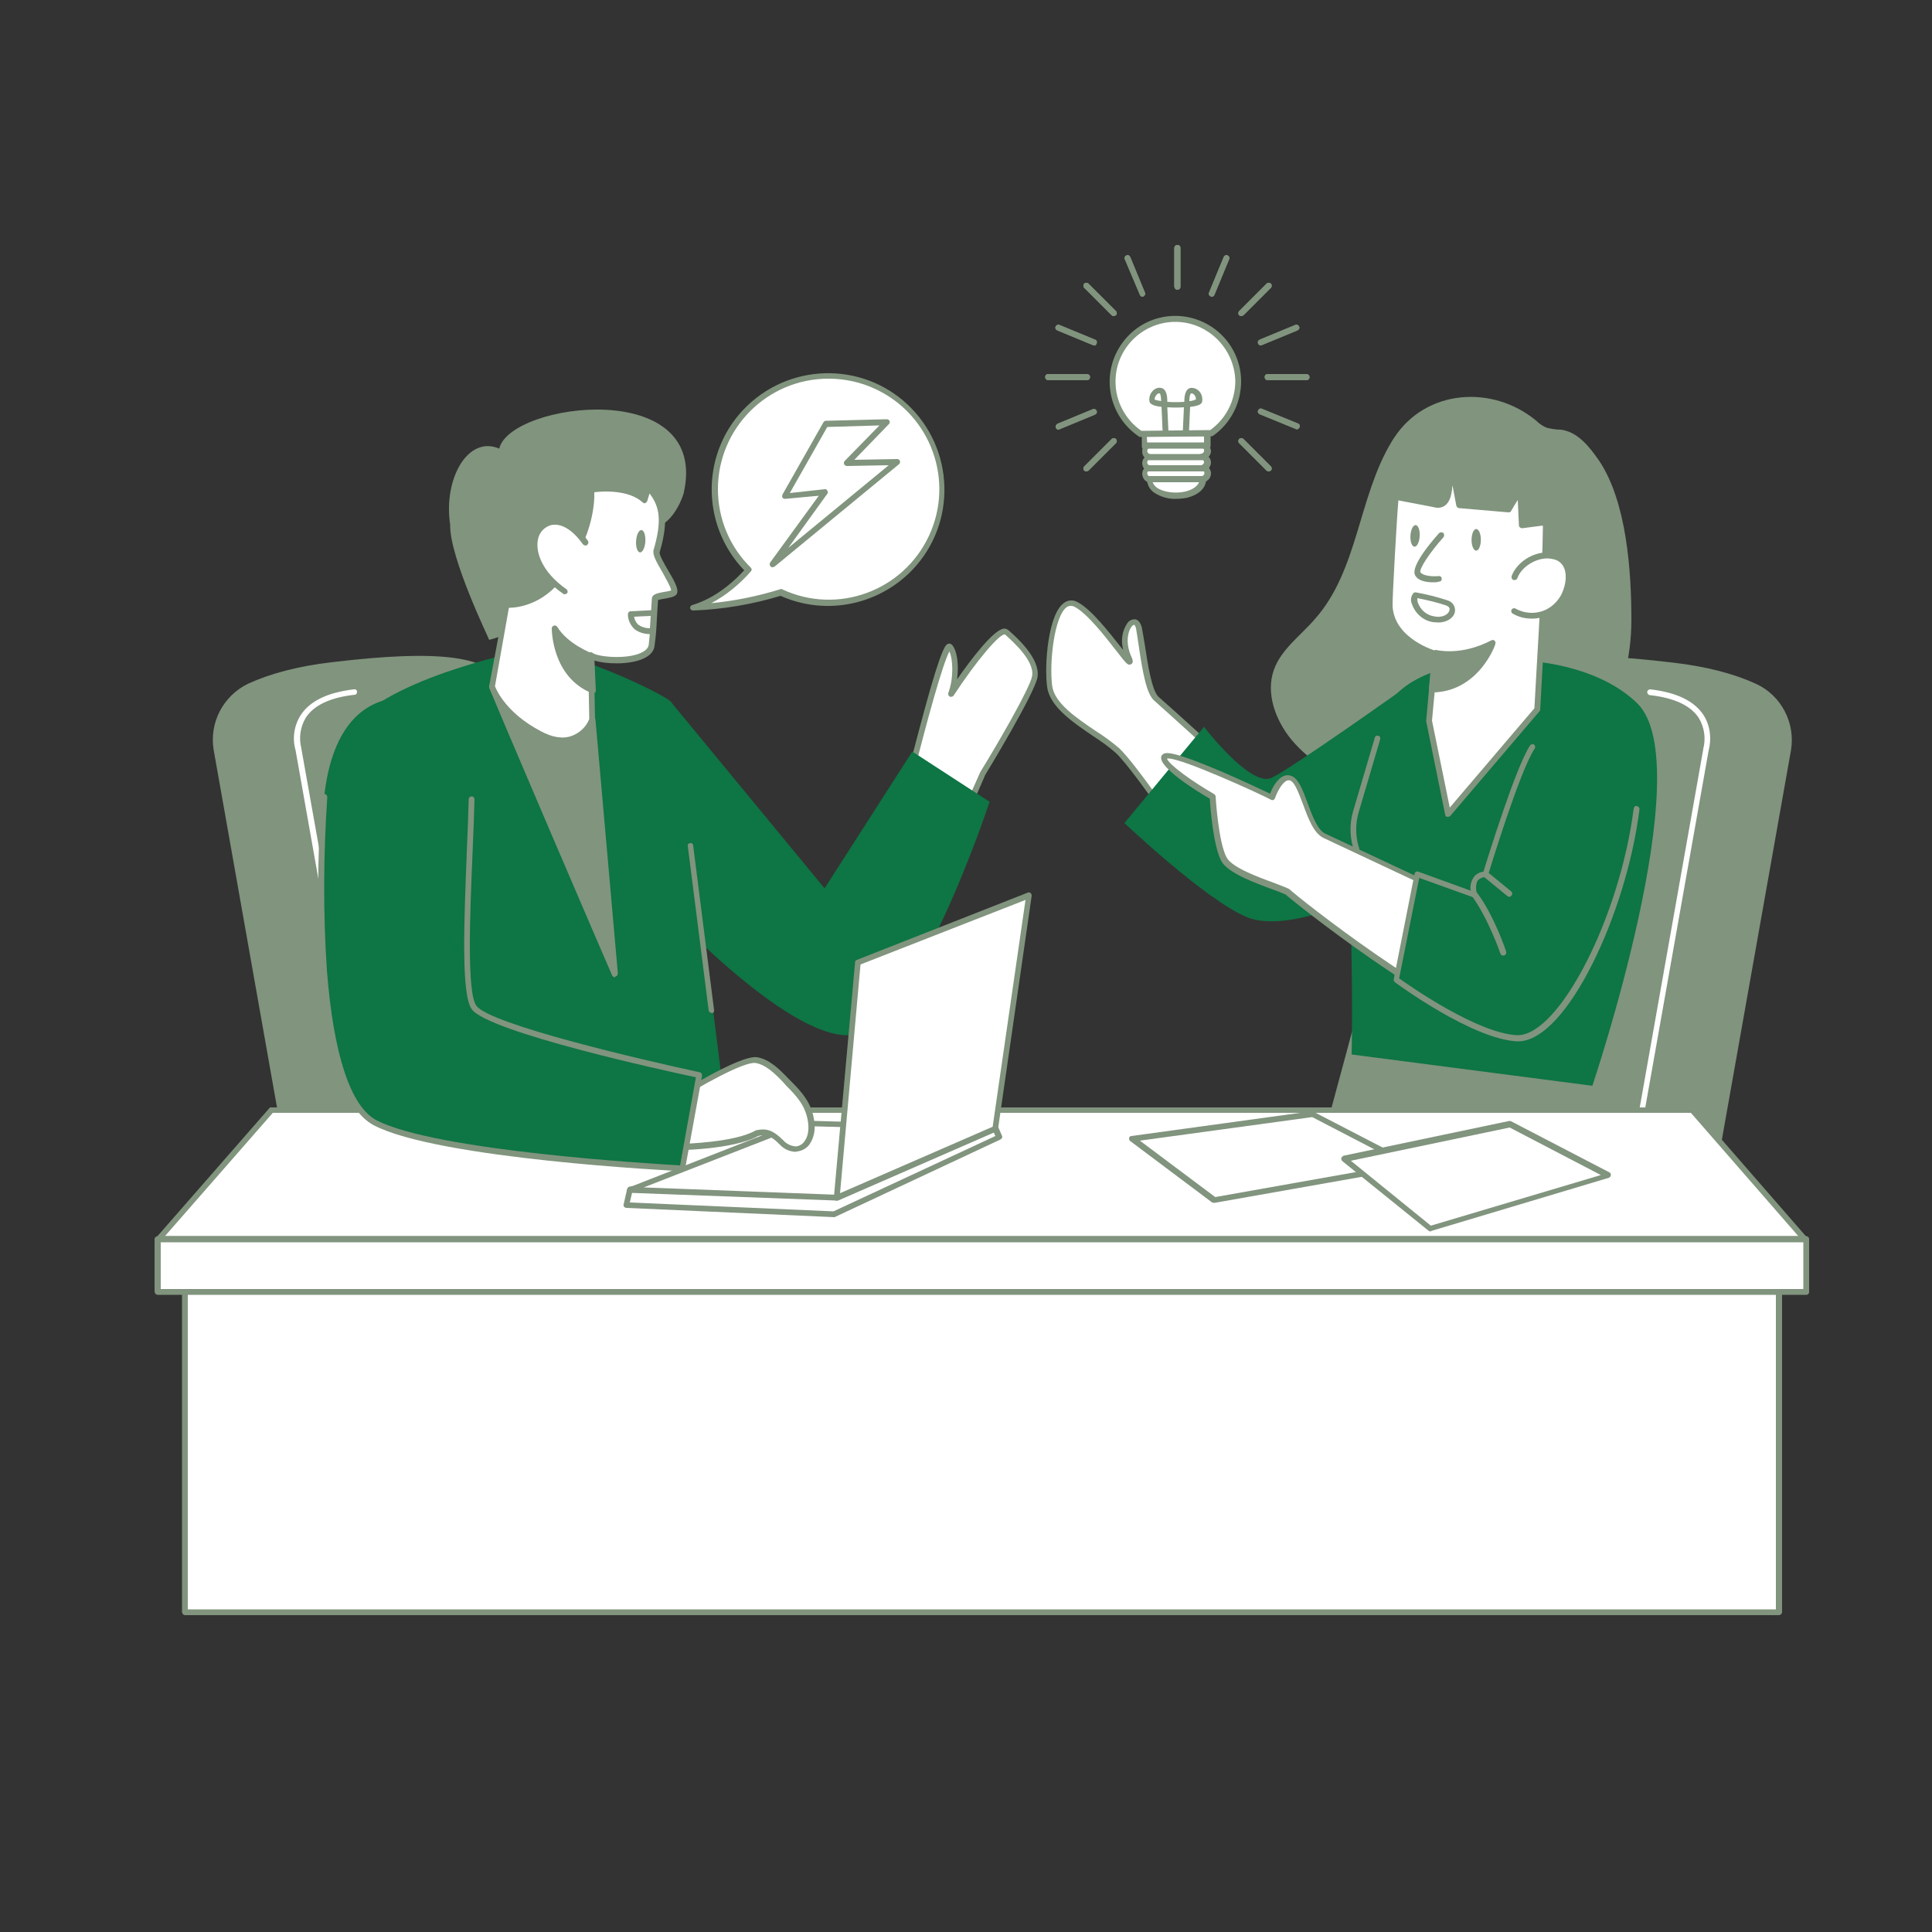 <svg transform="scale(1)" version="1.1" id="Layer_1" xmlns="http://www.w3.org/2000/svg" xmlns:xlink="http://www.w3.org/1999/xlink" x="0px" y="0px" viewBox="0 0 500 500" xml:space="preserve" class="show_show__wrapper__graphic__5Waiy "><rect x="0" y="0" width="500" height="500" fill="#333333" stroke="none"/><title>React</title><style type="text/css">
	.st0{fill:#81947e;}
	.st1{fill:#FFFFFF;}
	.st2{fill:#0e7544;}
	.st3{fill:none;}
</style><g id="chairs"><path class="st0" d="M367.8,291.5c0,0,16.4-105.5,20.7-113.5s18-9,44.5-5.8c9.7,1.2,16.5,3.3,21.2,5.4c6.3,2.9,9.8,9.6,8.6,16.4
		l-18.6,104.9L367.8,291.5z"></path><path class="st0" d="M444.1,299.7H444l-76.3-7.4c-0.4,0-0.7-0.4-0.7-0.8c0,0,0,0,0-0.1c0.7-4.3,16.5-105.7,20.8-113.7
		s16.9-9.6,45.3-6.2c8.6,1,15.8,2.9,21.4,5.5c6.5,3,10.2,10.1,9,17.2L444.9,299C444.8,299.4,444.5,299.7,444.1,299.7z M368.6,290.8
		l74.9,7.3L462,193.9c1.1-6.4-2.2-12.8-8.1-15.5c-5.5-2.6-12.6-4.4-21-5.4c-23-2.8-39.3-2.9-43.8,5.4
		C385.2,185.8,370.2,281.1,368.6,290.8z"></path><path class="st1" d="M422.9,299.7h-0.1c-0.4-0.1-0.7-0.5-0.6-0.9l18.6-104.9v-0.1c0.7-2.7,0.3-5.5-1.1-7.9c-2.1-3.3-6.4-5.3-12.7-6
		c-0.4,0-0.7-0.4-0.7-0.8s0.4-0.7,0.8-0.7c0,0,0,0,0,0c6.8,0.8,11.4,3,13.8,6.7c1.7,2.7,2.1,6,1.3,9.1L423.6,299
		C423.6,299.4,423.3,299.7,422.9,299.7z"></path><path class="st0" d="M151,291.5c0,0-16.5-105.5-20.7-113.5s-18-9-44.5-5.8c-9.7,1.2-16.5,3.3-21.2,5.4c-6.3,2.9-9.8,9.6-8.6,16.4
		l18.6,104.9L151,291.5z"></path><path class="st0" d="M74.6,299.7c-0.4,0-0.7-0.3-0.7-0.6L55.3,194.1c-1.2-7.1,2.5-14.1,9-17.2c5.7-2.6,12.9-4.5,21.4-5.5
		c28.4-3.4,41.1-1.7,45.3,6.2s20,109.4,20.7,113.7c0.1,0.4-0.2,0.8-0.6,0.9c0,0,0,0-0.1,0L74.6,299.7L74.6,299.7z M108.5,171.3
		c-7.6,0.1-15.1,0.7-22.7,1.7c-8.4,1-15.5,2.8-21,5.4c-5.9,2.7-9.3,9.1-8.1,15.5l18.5,104.2l74.9-7.3c-1.5-9.7-16.5-105-20.5-112.4
		C126.8,173.2,119.4,171.3,108.5,171.3L108.5,171.3z"></path><path class="st1" d="M95.8,299.7c-0.4,0-0.7-0.3-0.7-0.6L76.5,194.2c-0.9-3.1-0.4-6.4,1.3-9.1c2.4-3.7,7-5.9,13.8-6.7
		c0.4-0.1,0.8,0.2,0.8,0.6s-0.2,0.8-0.6,0.8c0,0,0,0,0,0c-6.3,0.7-10.6,2.7-12.7,6c-1.4,2.4-1.8,5.2-1.1,7.9v0.1l18.7,104.9
		c0.1,0.4-0.2,0.8-0.6,0.9L95.8,299.7z"></path></g><g id="character_female"><path class="st1" d="M320.9,200.3c0,0-18.9-17.2-21.6-19.5s-3.7-14.2-4.6-18.4s-5.5,0.9-2.8,7.4s-7.4-10.1-13.3-13.3
		s-7.8,14.2-6.9,21.1s12.4,12,17.5,16.6s23.5,32.2,23.5,32.2L320.9,200.3z"></path><path class="st0" d="M312.6,227.1c-0.3,0-0.5-0.1-0.6-0.3c-0.2-0.3-18.4-27.6-23.3-32c-1.8-1.6-3.8-3-5.8-4.3
		c-5.3-3.6-11.2-7.6-11.9-12.7c-0.8-5.9,0.3-19,4.4-21.8c1.1-0.8,2.5-0.8,3.6-0.1c3.5,1.9,8,7.7,11.1,11.6l0.6,0.7
		c-0.7-2.4-0.3-5,1.1-7c0.5-0.7,1.3-1,2.1-0.9c0.5,0.1,1.2,0.6,1.6,2.1c0.2,1.1,0.5,2.7,0.8,4.6c0.7,4.7,1.8,11.9,3.6,13.4
		c2.7,2.3,20.9,18.9,21.7,19.6c0.2,0.2,0.3,0.5,0.2,0.8l-8.3,26c-0.1,0.3-0.3,0.5-0.6,0.5L312.6,227.1z M277.1,156.8
		c-0.4,0-0.7,0.1-1,0.3c-3.2,2.2-4.6,14.2-3.8,20.4c0.6,4.5,6.3,8.3,11.3,11.7c2.1,1.3,4.1,2.8,6,4.4c4.5,4.1,19,25.5,22.7,31
		l7.7-24c-2.6-2.4-18.8-17.1-21.2-19.2c-2.1-1.7-3.1-7.5-4.1-14.3c-0.3-1.9-0.5-3.4-0.7-4.5c-0.2-0.7-0.4-0.9-0.5-0.9
		s-0.3,0.1-0.6,0.4c-0.9,1.1-1.7,3.9-0.3,7.4c0.5,1.1,0.9,2,0.1,2.4s-1.1,0-3.9-3.6s-7.4-9.5-10.6-11.2
		C277.9,156.9,277.5,156.8,277.1,156.8z"></path><g id="Character_Female-2"><path class="st0" d="M412.1,279.9c0,0,10.9,13.5,11.2,36.5l-86.3-1.6l13.8-51.1L412.1,279.9L412.1,279.9z"></path><path class="st0" d="M360.1,114.4c0.2-0.4,0.5-0.8,0.7-1.1c8.2-12.6,25.5-13.8,36.8-4.4c0.8,0.8,1.7,1.4,2.7,1.8
			c1.2,0.3,2.5,0.5,3.7,0.5c4.4,0.6,7.4,4.5,9.9,8.1c7.1,10.7,8.3,28.5,8.3,41.1c0,9.9-2.4,20-8.4,27.8
			c-8.6,11.1-23.1,15.7-37.1,16.9c-15.4,1.3-32.6-1.8-42.5-13.7c-4.1-5-6.7-12-4.5-18.1c1.9-5.3,6.9-8.8,10.6-13.1
			C351.5,147.6,351.5,128.7,360.1,114.4L360.1,114.4z"></path><path class="st2" d="M363.6,178c0,0-29.1,20.7-34.5,23.3s-17.5-13.2-17.5-13.2L291,213c0,0,21.2,20.1,31.8,24.4
			s32.9-5.8,40.3-11.1S363.6,178,363.6,178z"></path><path class="st2" d="M349.8,272.9c0,0,0.7-28.6-1.5-61.4c1-17.2,6.4-21.2,10.9-29c8.3-14.5,48.1-16.5,64.5-0.5s-11.6,99-11.6,99
			L349.8,272.9z"></path><path class="st1" d="M371.4,169l-1.6,17.5l4.9,24.1l23.1-27.1c0.9-15.7,2-31.3,2.3-47c0.1-0.6-0.2-1.2-0.8-1.3
			c-0.2-0.1-0.5,0-0.7,0.1l-4.6,0.6c-0.1-2.9-0.3-5.8-0.4-8.7c-1.2,1.4-2.2,3-3,4.6l-12.8-1.1c-0.5-2.6-1-5.2-1.5-7.8
			c-1,1.1-1,2.6-1.2,4.1s-0.8,3.1-2.1,3.5c-0.6,0.1-1.3,0.1-1.9-0.1l-9.7-1.9c-0.1,0-1.7,26.1-1.6,28.3
			C360.1,165.9,371.4,168.9,371.4,169L371.4,169z"></path><path class="st0" d="M374.7,211.4c-0.1,0-0.1,0-0.2,0c-0.3-0.1-0.5-0.3-0.5-0.6l-4.9-24.1c0-0.1,0-0.1,0-0.2l1.5-16.9
			c-2.4-0.8-11.3-4.3-11.8-12.7c-0.1-1.4,0.5-11,0.7-15c0.8-13.6,0.8-13.6,1.1-13.9c0.2-0.2,0.4-0.2,0.6-0.2l9.7,1.9
			c0.5,0.1,1,0.2,1.6,0.1c1.2-0.3,1.5-2.1,1.6-2.8c0-0.2,0-0.4,0.1-0.6c0-1.4,0.4-2.7,1.3-3.9c0.2-0.2,0.5-0.3,0.8-0.2
			c0.3,0.1,0.5,0.3,0.5,0.6l1.4,7.2L390,131c0.8-1.5,1.8-3,2.9-4.3c0.2-0.2,0.5-0.3,0.8-0.2c0.3,0.1,0.5,0.4,0.5,0.7l0.4,7.9
			l3.8-0.4c0.7-0.2,1.5,0,2,0.5c0.3,0.4,0.4,0.9,0.4,1.5c-0.2,12-0.9,24.2-1.6,36.1c-0.2,3.6-0.4,7.3-0.6,10.9
			c0,0.2-0.1,0.3-0.2,0.4l-23.1,27.1C375.1,211.3,374.9,211.4,374.7,211.4z M370.6,186.5l4.6,22.5l21.9-25.7
			c0.2-3.6,0.4-7.1,0.6-10.7c0.7-11.8,1.4-24,1.6-36c0-0.2,0-0.3,0-0.5c0,0-0.1-0.1-0.7,0l-4.6,0.6c-0.2,0-0.4,0-0.6-0.2
			c-0.2-0.1-0.3-0.3-0.3-0.5l-0.3-6.6c-0.6,0.9-1.2,1.9-1.7,2.8c-0.1,0.3-0.4,0.4-0.7,0.4l-12.8-1.1c-0.3,0-0.6-0.3-0.7-0.6l-1-5.3
			c0,0.3-0.1,0.6-0.1,0.9s0,0.4-0.1,0.7c-0.3,2.2-1.2,3.7-2.7,4.1c-0.7,0.2-1.5,0.1-2.2-0.1l-8.9-1.7c-0.4,4.4-1.6,25.6-1.5,27.4
			c0.5,8.5,11.1,11.5,11.3,11.6c0.3,0.1,0.6,0.4,0.5,0.7v0.1L370.6,186.5z M371.4,169L371.4,169z"></path><path class="st1" d="M392.1,149.3c1.3-3.7,6.2-6.4,10.1-5.4c5,1.3,4.4,7,2.4,10.6c-2.5,4.5-8.1,6.1-12.6,3.7c0,0-0.1,0-0.1-0.1"></path><path class="st0" d="M396.5,160.1c-1.8,0-3.5-0.4-5-1.3c-0.4-0.2-0.5-0.7-0.3-1c0.2-0.4,0.7-0.5,1-0.3c2,1.1,4.3,1.4,6.5,0.8
			c2.2-0.6,4-2.1,5.2-4.1c1.1-2,1.8-5,0.9-7.2c-0.5-1.2-1.6-2.1-2.9-2.3c-3.4-0.9-8,1.6-9.2,4.9c-0.1,0.4-0.6,0.6-1,0.5
			c-0.4-0.1-0.6-0.6-0.5-1c1.5-4.1,6.8-7,11-5.9c1.7,0.4,3.2,1.6,3.9,3.2c1.2,2.8,0.2,6.3-1,8.5
			C403.5,158.1,400.1,160.1,396.5,160.1L396.5,160.1z"></path><path class="st1" d="M373,138.6c0,0-7.3,8.3-6.1,10s5.4,1.3,5.4,1.3"></path><path class="st0" d="M371,150.7c-1.5,0-3.8-0.2-4.7-1.7c-0.6-0.9-0.6-3.4,6.1-11c0.3-0.3,0.7-0.3,1.1-0.1c0.3,0.3,0.3,0.7,0.1,1.1
			c0,0,0,0,0,0c-3.6,4-6.4,8.3-6,9.1c0.8,1.1,3.7,1.1,4.7,1c0.4-0.1,0.8,0.2,0.8,0.6c0,0,0,0,0,0c0.1,0.4-0.2,0.8-0.6,0.8
			c0,0,0,0,0,0C371.9,150.7,371.5,150.7,371,150.7z"></path><path class="st0" d="M371.4,169c0,0,6.5,1.9,14.9-2.6c0,0-4.1,12-15.8,12L371.4,169L371.4,169z"></path><path class="st0" d="M370.5,179.2c-0.2,0-0.4-0.1-0.5-0.2c-0.1-0.2-0.2-0.4-0.2-0.6l0.9-9.5c0-0.2,0.1-0.4,0.3-0.5
			c0.2-0.1,0.4-0.2,0.5-0.2h0.1c0.1,0,6.4,1.7,14.4-2.5c0.3-0.1,0.6-0.1,0.8,0.1c0.2,0.2,0.3,0.5,0.2,0.8
			C387.1,166.8,382.6,179.2,370.5,179.2L370.5,179.2z M372.1,169.9l-0.7,7.8c7.8-0.4,11.9-6.6,13.5-9.7
			C380.9,169.9,376.4,170.5,372.1,169.9z"></path><ellipse class="st0" transform="matrix(3.316162e-03 -1 1 3.316162e-03 241.075 521.246)" cx="382" cy="139.7" rx="2.8" ry="1.2"></ellipse><ellipse class="st0" transform="matrix(5.617004e-02 -0.998 0.998 5.617004e-02 207.42 496.476)" cx="366.3" cy="138.5" rx="2.8" ry="1.2"></ellipse><path class="st1" d="M389.9,266.1c-17.9-3.9-55.7-34.3-56.6-35.2s-14.2-4.4-16.5-8.5s-3-16.2-3-16.2s-12.8-7.5-12.6-10.2
			s25.7,9.2,27.9,10.4c0,0,2.2-6.5,5.2-4.8s4.3,12.9,8.5,14.8s43.5,20.4,43.5,20.4S407.8,270,389.9,266.1z"></path><path class="st0" d="M392.5,267.2c-0.9,0-1.8-0.1-2.8-0.3c-18-3.9-55.5-34-57-35.4c-1.1-0.5-2.2-0.9-3.3-1.3
			c-4.6-1.7-11.5-4.2-13.3-7.3c-2.1-3.9-2.9-14-3-16.2c-3.5-2-12.9-7.9-12.6-10.7c0-0.4,0.3-0.7,0.6-0.9c0.6-0.3,1.9-1,14.6,4.4
			c5.4,2.3,10.9,4.9,13,5.9c0.5-1.4,1.8-3.9,3.6-4.6c0.8-0.3,1.6-0.2,2.3,0.2c1.6,0.9,2.6,3.6,3.8,6.8c1.2,3.3,2.6,7.1,4.7,8
			c4.1,1.9,43.1,20.2,43.5,20.4c0.1,0.1,0.2,0.2,0.3,0.3c2.4,3.8,4.6,7.8,6.6,11.8c4.1,8.6,5.2,14.3,3.3,17.1
			C395.8,266.6,394.1,267.3,392.5,267.2z M302,196.3c0.5,1.6,6.5,5.9,12.2,9.2c0.2,0.1,0.4,0.4,0.4,0.6c0,0.1,0.7,12,2.9,15.9
			c1.5,2.6,8.4,5.1,12.5,6.6c2.6,1,3.5,1.3,3.9,1.7c1.5,1.5,38.9,31.3,56.2,35l0,0c2.8,0.6,4.7,0.3,5.5-1c3.2-4.7-5.9-21-9.8-27.1
			c-3-1.4-39.3-18.5-43.2-20.3c-2.6-1.2-4-5-5.4-8.8c-1-2.6-2-5.4-3.1-6c-0.3-0.2-0.7-0.2-1-0.1c-1.3,0.5-2.6,3-3.1,4.5
			c-0.1,0.2-0.2,0.4-0.4,0.5c-0.2,0.1-0.4,0.1-0.6,0c-3.4-1.8-23-10.7-26.6-10.7L302,196.3z"></path></g><path class="st1" d="M366.4,153.9c2.8,0.5,5.5,1.2,8.2,2.1c2.9,1.1,0.9,5.1-3.6,4.2S365.4,154.9,366.4,153.9z"></path><path class="st0" d="M372.2,161.1c-0.5,0-0.9-0.1-1.4-0.1c-2.5-0.4-4.6-2.3-5.4-4.7c-0.4-0.9-0.3-2,0.4-2.8
		c0.2-0.2,0.4-0.2,0.6-0.2c2.8,0.5,5.6,1.2,8.3,2.1c1.3,0.4,2.1,1.7,1.8,3.1C376.2,159.8,374.6,161.1,372.2,161.1z M366.8,154.8
		c0,0.4,0,0.9,0.2,1.3c0.7,1.8,2.2,3.1,4.1,3.4c2.3,0.5,3.8-0.6,4-1.5c0.2-0.6-0.1-1-0.8-1.3C371.9,155.9,369.4,155.3,366.8,154.8
		L366.8,154.8z"></path><path class="st2" d="M423.7,209.3c-3.7,28.5-19.6,60-31.1,59.4s-31.1-15.1-31.1-15.1l5.4-27.3l14.7,5.3c0,0-1.5-5.2,2.9-5.3
		c0,0,8.2-27.2,12.2-33"></path><path class="st1" d="M389,246.6c0,0-3.2-9.3-7.4-15"></path><path class="st0" d="M389,247.3c-0.3,0-0.6-0.2-0.7-0.5c0-0.1-3.2-9.2-7.3-14.8c-0.2-0.3-0.2-0.8,0.2-1.1s0.8-0.2,1.1,0.2
		c4.3,5.7,7.4,14.8,7.5,15.2c0.1,0.4-0.1,0.8-0.4,0.9c0,0,0,0,0,0C389.2,247.3,389.1,247.3,389,247.3z"></path><line class="st3" x1="390.6" y1="231.3" x2="384.5" y2="226.3"></line><path class="st0" d="M390.6,232.1c-0.2,0-0.3-0.1-0.5-0.2l-6.1-5c-0.3-0.3-0.4-0.8-0.1-1.1c0.3-0.3,0.8-0.4,1.1-0.1l6.1,5
		c0.3,0.3,0.4,0.7,0.1,1c0,0,0,0,0,0C391,232,390.8,232.1,390.6,232.1z"></path><path class="st0" d="M392.9,269.5h-0.4c-11.6-0.7-30.7-14.7-31.5-15.3c-0.2-0.2-0.4-0.5-0.3-0.8l5.4-27.3c0-0.2,0.2-0.4,0.4-0.5
		c0.2-0.1,0.4-0.1,0.6,0l13.5,4.9c-0.2-1.2,0.1-2.4,0.8-3.5c0.6-0.8,1.5-1.3,2.5-1.4c1.2-3.8,8.4-27.2,12.1-32.7
		c0.2-0.3,0.7-0.4,1-0.2c0.3,0.2,0.4,0.7,0.2,1c-3.9,5.7-12,32.5-12.1,32.8c-0.1,0.3-0.4,0.5-0.7,0.5c-0.7,0-1.4,0.3-1.9,0.8
		c-0.9,1.2-0.3,3.5-0.3,3.5c0.1,0.4-0.1,0.8-0.5,0.9c-0.2,0-0.3,0-0.5,0l-13.9-5l-5.2,26c2.8,2,20.1,14.1,30.4,14.7h0.3
		c10.7,0,26.4-30.4,30-58.7c0.1-0.4,0.4-0.7,0.8-0.6c0.4,0.1,0.7,0.4,0.7,0.8c0,0,0,0,0,0C421,236.2,405.5,269.5,392.9,269.5z"></path><path class="st0" d="M351.1,220.6c-0.3,0-0.6-0.2-0.7-0.6l-0.3-0.9c-0.8-3-0.8-6.2,0.1-9.2l5.6-19c0.1-0.4,0.5-0.6,0.9-0.5
		c0,0,0,0,0,0c0.4,0.1,0.6,0.5,0.5,0.9l-5.6,19c-0.8,2.8-0.8,5.7-0.1,8.4l0.3,1c0.1,0.4-0.1,0.8-0.5,0.9c0,0,0,0,0,0L351.1,220.6z"></path></g><g id="Character_Male"><path class="st1" d="M235.6,200.5c0,0,8.6-34.7,10.1-33.2s2,7.5,0.2,12.2c0,0,12-18.2,14.5-16s8,7.2,7.2,11.5s-13.4,25-13.4,25
		l-3.5,7.9L235.6,200.5z"></path><path class="st0" d="M250.8,208.7c-0.1,0-0.2,0-0.3-0.1l-15.2-7.4c-0.3-0.2-0.5-0.5-0.4-0.9c0-0.1,2.1-8.3,4.3-16.4
		c4.6-16.9,5.6-17.1,6.2-17.3c0.3-0.1,0.6,0,0.9,0.2c1.4,1.4,1.9,5.2,1.4,9c3.4-4.9,9.3-12.7,12-13.1c0.5-0.1,0.9,0.1,1.3,0.4
		c2.5,2.2,8.3,7.5,7.5,12.2c-0.8,4.3-13,24.4-13.5,25.2l-3.4,7.8C251.3,208.6,251.1,208.8,250.8,208.7L250.8,208.7z M236.5,200.1
		l14,6.9l3.2-7.2c3.6-5.8,12.8-21.5,13.4-24.8c0.7-3.9-4.7-8.7-7-10.8c-1.3-0.4-7.4,6.8-13.3,15.8c-0.2,0.3-0.6,0.4-1,0.3
		c-0.3-0.2-0.5-0.6-0.4-0.9c1.5-4,1.2-8.9,0.3-10.8C244,171.7,239.9,186.5,236.5,200.1L236.5,200.1z"></path><path class="st2" d="M173.5,181.5l39.9,48.4l22.7-35.4l20,13c0,0-19.5,59.5-36.2,60.4s-49.5-34.9-49.5-34.9L173.5,181.5
		L173.5,181.5z"></path><path class="st2" d="M131.6,169.3c0,0-39.7,8.6-42.8,23.4s13.6,113.4,13.6,125.8l89.2-1.8c0,0-11.8-90.2-12.7-105
		s-3.1-27.9-5.4-30.2S138.8,163.6,131.6,169.3L131.6,169.3z"></path><path class="st0" d="M127.3,177.7c0.7,2.2,31.8,74.4,31.8,74.4l-5.8-65.7L127.3,177.7L127.3,177.7z"></path><path class="st0" d="M159.1,252.9c-0.3,0-0.6-0.2-0.7-0.5c-1.3-2.9-31.1-72.3-31.8-74.5c-0.1-0.3,0-0.6,0.2-0.8
		c0.2-0.2,0.5-0.3,0.8-0.2l26,8.7c0.3,0.1,0.5,0.4,0.5,0.6l5.8,65.7c0,0.4-0.2,0.7-0.6,0.8C159.2,252.9,159.1,252.9,159.1,252.9z
		 M128.6,178.9c3.2,7.9,19.2,45.2,29.3,68.6l-5.3-60.5L128.6,178.9z"></path><path class="st0" d="M116.5,135.8c-1.8-11.9,4.6-23.2,12.7-19.7c2.8-12,54.8-18.7,47.7,11.7c-1,3.1-3.1,6.8-6.1,8.3
		c-3.3,1.7-7.1,1.3-10.1,3.9c-3.2,2.8-5.6,7.1-8.6,10.2c-4.7,5.1-10.5,8.9-17.1,11.2c-2.4,0.8-3.1,2-5.2,3.1c-1,0.5-2.1,0.8-3.2,1.1
		C126.7,165.6,116.3,144.3,116.5,135.8z"></path><path class="st1" d="M168,126.4c3.2,3.8,4.7,7.5,2,16.5c-0.1,2,4.8,8.2,4.6,10.3c-0.1,1.2-4.9,0.7-5,1.9c-0.4,4.6-0.4,7.3-0.9,11.9
		c-0.6,5-13.5,4.4-15.7,2.8l0.3,16.6c0,0-3.6,9-13.7,3.6s-12.3-12.2-12.3-12.2l3.9-20.9c0,0,9.5,0.6,15.1-9.3
		c7.6-10.7,6.8-20.5,6.8-20.5s9.1-1.6,13.8,2.7L168,126.4z"></path><path class="st0" d="M145.6,192.4c-2.3-0.1-4.5-0.7-6.4-1.8c-10.4-5.5-12.5-12.4-12.6-12.7c0-0.1,0-0.2,0-0.4l3.9-20.8
		c0.1-0.4,0.4-0.6,0.8-0.6c0.4,0,9.1,0.4,14.4-9c7.5-10.5,6.7-20,6.7-20.1c0-0.4,0.2-0.7,0.6-0.8c0.4-0.1,8.5-1.4,13.5,2.2l0.7-2.3
		c0.1-0.3,0.3-0.5,0.6-0.5c0.3-0.1,0.5,0,0.7,0.2c3.5,4.1,4.9,8,2.2,17.2c0,0.8,1.2,2.9,2.2,4.6c1.6,2.7,2.5,4.4,2.4,5.6
		s-1.6,1.4-3.1,1.7c-0.6,0.1-1.3,0.2-1.9,0.4c-0.1,1.8-0.2,3.4-0.3,4.8c-0.1,2.2-0.2,4.2-0.6,7c-0.1,1-0.7,2.4-3,3.4
		c-3.6,1.6-9.8,1.4-12.7,0.4l0.3,15.4c0,0.1,0,0.2-0.1,0.3c-1,2.4-3,4.3-5.4,5.2C147.7,192.3,146.7,192.5,145.6,192.4z M128.1,177.6
		c0.4,1,2.9,6.9,11.8,11.6c3.1,1.7,5.9,2.1,8.2,1.2c2-0.8,3.6-2.3,4.4-4.3l-0.3-16.5c0-0.4,0.3-0.7,0.7-0.8c0.2,0,0.3,0,0.5,0.2
		c1.4,1,8.6,1.7,12.4,0c1.3-0.6,2-1.3,2.1-2.2c0.3-2.7,0.4-4.7,0.5-6.9c0.1-1.5,0.2-3.1,0.3-5c0.1-1.2,1.6-1.4,3.1-1.7
		c0.6-0.1,1.3-0.2,1.9-0.4c-0.1-0.9-1.3-2.9-2.2-4.6c-1.6-2.7-2.5-4.4-2.4-5.5c0-0.1,0-0.1,0-0.2c2.3-7.8,1.6-11.4-1-14.8l-0.6,2
		c-0.1,0.2-0.3,0.4-0.5,0.5c-0.2,0.1-0.5,0-0.7-0.2c-3.6-3.3-10.4-2.9-12.5-2.6c0.1,2.5-0.3,11-7,20.3c-5,8.7-12.8,9.6-15.1,9.6
		L128.1,177.6z"></path><path class="st1" d="M168.9,163.3c0,0-5.4,0.8-5.7-4.4l6-0.3L168.9,163.3z"></path><path class="st0" d="M168.2,164.1c-1.4,0-2.8-0.4-3.9-1.2c-1.1-1-1.8-2.4-1.8-3.9c0-0.2,0.1-0.4,0.2-0.6c0.1-0.1,0.3-0.2,0.5-0.2
		l6-0.3c0.2,0,0.4,0.1,0.6,0.2c0.1,0.2,0.2,0.4,0.2,0.6l-0.4,4.7c0,0.3-0.3,0.6-0.6,0.7C168.7,164,168.4,164.1,168.2,164.1z
		 M168.9,163.3L168.9,163.3z M164.1,159.6c0.1,0.8,0.5,1.5,1.1,2.1c0.9,0.6,1.9,0.9,3,0.9l0.2-3.2L164.1,159.6z"></path><path class="st1" d="M151.4,140.3c-9.7-13.6-21,1.7-5.2,12.7"></path><path class="st0" d="M146.2,153.8c-0.2,0-0.3,0-0.4-0.1c-7.1-4.9-8.8-10.6-8-14.3c0.3-2.4,2.1-4.4,4.5-5c3.2-0.7,6.8,1.3,9.8,5.5
		c0.3,0.3,0.2,0.8-0.1,1.1c-0.3,0.3-0.8,0.2-1.1-0.1c0,0,0-0.1-0.1-0.1c-2.6-3.7-5.6-5.5-8.2-4.9c-1.8,0.5-3.1,2-3.4,3.8
		c-0.6,3.2,1,8.3,7.4,12.8c0.3,0.2,0.4,0.7,0.2,1C146.7,153.6,146.5,153.7,146.2,153.8L146.2,153.8z"></path><path class="st0" d="M153.1,169.8c0,0-6.6-2.5-9.5-7.2c0,0-0.2,12.1,9.9,16.1L153.1,169.8z"></path><path class="st0" d="M153.5,179.4c-0.1,0-0.2,0-0.3,0c-10.5-4.2-10.4-16.7-10.4-16.8c0-0.3,0.2-0.6,0.6-0.7
		c0.3-0.1,0.7,0.1,0.8,0.3c2.7,4.5,9,6.9,9.1,6.9c0.3,0.1,0.5,0.4,0.5,0.7l0.4,8.9c0,0.3-0.1,0.5-0.3,0.6
		C153.8,179.4,153.6,179.4,153.5,179.4z M144.5,165c0.5,3.4,2.2,9.5,8.1,12.4l-0.3-7.2C149.4,169,146.8,167.3,144.5,165z"></path><ellipse class="st0" transform="matrix(6.470646e-02 -0.998 0.998 6.470646e-02 15.268 296.474)" cx="165.8" cy="140.1" rx="2.9" ry="1.2"></ellipse><path class="st0" d="M184.1,262.1c-0.4,0-0.7-0.3-0.7-0.6l-5.4-42.5c-0.1-0.4,0.2-0.8,0.6-0.8c0.4-0.1,0.8,0.2,0.8,0.7l5.4,42.5
		c0.1,0.4-0.2,0.8-0.6,0.8C184.2,262.2,184.1,262.2,184.1,262.1L184.1,262.1z"></path></g><g id="Table"><g id="Table-2"><rect class="st1" x="47.9" y="332.5" width="412.5" height="84.8"></rect><path class="st0" d="M460.4,418H47.9c-0.4,0-0.7-0.3-0.8-0.8v-84.8c0-0.4,0.3-0.8,0.8-0.8h412.5c0.4,0,0.8,0.3,0.8,0.8v84.8
			C461.2,417.6,460.8,418,460.4,418C460.4,418,460.4,418,460.4,418z M48.6,416.5h411v-83.3h-411V416.5z"></path></g><polygon class="st1" points="41.1,320.7 467,320.7 437.9,287.3 70.3,287.3 	"></polygon><path class="st0" d="M467,321.4H41.1c-0.4,0-0.8-0.3-0.8-0.7c0-0.2,0.1-0.4,0.2-0.5l29.2-33.4c0.1-0.2,0.4-0.3,0.6-0.2h367.6
		c0.2,0,0.4,0.1,0.6,0.2l29.1,33.4c0.2,0.2,0.2,0.5,0.1,0.8C467.6,321.3,467.3,321.4,467,321.4z M42.7,319.9h422.7l-27.8-31.9h-367
		L42.7,319.9z"></path><polygon class="st1" points="163,307.9 162.1,311.9 215.9,314.3 258.6,294.4 257.6,292.1 	"></polygon><path class="st0" d="M215.9,315L215.9,315l-53.8-2.4c-0.2,0-0.4-0.1-0.6-0.3c-0.1-0.2-0.2-0.4-0.1-0.6l0.9-4
		c0.1-0.3,0.3-0.5,0.6-0.6l94.6-15.9c0.3-0.1,0.7,0.1,0.8,0.4l1,2.3c0.2,0.4,0,0.8-0.4,1c0,0,0,0,0,0l-42.7,20
		C216.1,315,216,315,215.9,315z M163,311.2l52.7,2.3l41.9-19.5l-0.5-1.1l-93.5,15.7L163,311.2z"></path><rect class="st1" x="40.8" y="320.8" width="426.6" height="13.6"></rect><path class="st0" d="M467.4,335.1H40.8c-0.4,0-0.7-0.3-0.8-0.8v-13.6c0-0.4,0.3-0.7,0.8-0.8h426.6c0.4,0,0.8,0.3,0.8,0.8v13.6
		C468.2,334.8,467.9,335.1,467.4,335.1z M41.6,333.6h425.1v-12.1H41.6L41.6,333.6z"></path><polygon class="st1" points="216.5,310 163,307.9 207.3,290.6 257.6,292.1 	"></polygon><path class="st0" d="M216.5,310.7L216.5,310.7l-53.5-2c-0.4,0-0.7-0.3-0.7-0.7c0-0.3,0.2-0.6,0.5-0.7L207,290c0.1,0,0.2-0.1,0.3,0
		l50.3,1.4c0.4,0,0.7,0.3,0.8,0.7c0,0.3-0.2,0.6-0.5,0.7l-41,17.9C216.8,310.7,216.6,310.7,216.5,310.7z M166.6,307.3l49.8,1.9
		l37.8-16.5l-46.8-1.3L166.6,307.3z"></path><polygon class="st1" points="216.5,310 222,249 266.3,231.7 257.6,292.1 	"></polygon><path class="st0" d="M216.5,310.7c-0.2,0-0.3,0-0.4-0.1c-0.2-0.2-0.3-0.4-0.3-0.7l5.5-60.9c0-0.3,0.2-0.5,0.5-0.6L266,231
		c0.2-0.1,0.5-0.1,0.7,0.1c0.2,0.2,0.3,0.4,0.3,0.7l-8.7,60.3c0,0.3-0.2,0.5-0.4,0.6l-41,17.9C216.7,310.7,216.6,310.7,216.5,310.7z
		 M222.7,249.6l-5.3,59.2l39.5-17.2l8.5-58.7L222.7,249.6z"></path><polygon class="st1" points="293,294.7 314.2,310.6 365.1,301.6 339.7,288.3 	"></polygon><path class="st0" d="M314.2,311.3c-0.2,0-0.3-0.1-0.5-0.1l-21.2-15.9c-0.3-0.2-0.4-0.7-0.2-1c0.1-0.2,0.3-0.3,0.5-0.3l46.6-6.4
		c0.2,0,0.3,0,0.5,0.1l25.5,13.2c0.4,0.2,0.5,0.7,0.3,1c-0.1,0.2-0.3,0.3-0.5,0.4l-50.9,9L314.2,311.3z M295,295.2l19.5,14.6
		l48.4-8.6l-23.3-12.1L295,295.2z"></path><polygon class="st1" points="347.9,300 370.2,318 416.3,304.2 390.8,291 	"></polygon><path class="st0" d="M370.2,318.7c-0.2,0-0.3-0.1-0.5-0.2l-22.3-18c-0.3-0.3-0.4-0.7-0.1-1.1c0.1-0.1,0.3-0.2,0.4-0.3l42.9-9
		c0.2,0,0.3,0,0.5,0.1l25.4,13.2c0.4,0.2,0.5,0.7,0.3,1c-0.1,0.2-0.2,0.3-0.4,0.4l-46.1,13.8C370.3,318.8,370.2,318.8,370.2,318.7z
		 M349.6,300.4l20.7,16.8l44-13.1l-23.6-12.3L349.6,300.4z"></path></g><g id="Right_Hand"><path class="st1" d="M173.7,285c0,0,17.8-11.2,22.1-10.6c3.3,0.5,6.2,3.8,8.4,6c2.9,2.9,5.2,5.6,5.8,9.8c0.4,2,0,4.1-1.2,5.8
		c-1.9,2.3-4.6,1.6-6.4-0.2c-2.4-2.4-4-3-6.4-2.4c-6.4,3.5-21.6,3.6-21.6,3.6L173.7,285L173.7,285z"></path><path class="st0" d="M205.9,298.1c-1.6-0.1-3-0.7-4.1-1.9c-2.2-2.2-3.5-2.8-5.6-2.2c-6.5,3.6-21.3,3.7-21.9,3.7l0,0
		c-0.4,0-0.7-0.3-0.7-0.7l-0.6-11.9c0-0.3,0.1-0.5,0.3-0.7c1.9-1.2,18.1-11.4,22.6-10.8c3.2,0.5,5.9,3.2,8,5.4l0.8,0.8
		c2.8,2.8,5.4,5.7,6,10.2c0.4,2.2,0,4.5-1.3,6.3c-0.8,1-2,1.6-3.2,1.7L205.9,298.1z M197.5,292.3c1.8,0,3.3,0.9,5.3,2.9
		c0.8,0.9,2,1.4,3.2,1.5c0.8-0.1,1.6-0.5,2.1-1.2c1.3-1.6,1.2-3.9,1-5.2c-0.6-4.1-2.9-6.6-5.6-9.3l-0.8-0.9c-2-2.1-4.5-4.6-7.2-5
		c-2.9-0.4-14.1,5.8-21.2,10.3l0.6,10.7c3.1-0.1,15.2-0.5,20.6-3.5c0.1,0,0.1-0.1,0.2-0.1C196.3,292.4,196.9,292.3,197.5,292.3z"></path><path class="st2" d="M121.8,192.1c1.9,11.3-3.5,62.5,0.9,68.6s58.3,17.5,58.3,17.5l-4.4,24.1c0,0-63-3.1-79.6-11.8
		s-14.4-68.2-13.1-84.3C88,168.1,119.9,180.9,121.8,192.1z"></path><path class="st0" d="M176.6,303.1L176.6,303.1c-2.6-0.1-63.4-3.2-79.9-11.9c-7.3-3.9-11.9-17.3-13.6-40c-1-15-1-30,0.1-45
		c0-0.4,0.4-0.7,0.8-0.7c0.4,0,0.7,0.4,0.7,0.8c-1,14.9-1.1,29.9-0.1,44.8c1.7,21.8,6.1,35.2,12.8,38.8c15.3,8,71.9,11.3,78.6,11.7
		l4.1-22.8c-8.1-1.7-53.7-11.7-58-17.6c-2.8-3.8-2-22.5-1.3-40.6c0.2-4.9,0.4-9.6,0.5-13.8c0-0.4,0.4-0.7,0.8-0.7
		c0.4,0,0.7,0.4,0.7,0.8c-0.1,4.2-0.3,8.9-0.5,13.8c-0.7,16.2-1.5,36.3,1,39.6c3.5,4.8,42.9,14,57.8,17.2c0.4,0.1,0.6,0.5,0.6,0.9
		l-4.4,24.1C177.4,302.9,177,303.1,176.6,303.1z"></path></g><g id="bubble_chat"><path class="st1" d="M214.4,97.3c-16.2,0-29.3,13.1-29.3,29.3c0,7.8,3.1,15.3,8.7,20.8c-3.6,4.1-8.4,8.1-14.3,9.8
		c7.7-0.3,15.4-1.6,22.7-3.9c14.7,6.7,32.1,0.3,38.9-14.5s0.3-32.1-14.5-38.9C222.8,98.2,218.6,97.3,214.4,97.3L214.4,97.3z"></path><path class="st0" d="M179.4,158c-0.4,0-0.8-0.3-0.8-0.7c0-0.3,0.2-0.6,0.5-0.7c4.7-1.4,9.2-4.4,13.5-9c-11.5-12-11.2-31.1,0.8-42.6
		c12-11.5,31.1-11.2,42.6,0.8s11.2,31.1-0.8,42.6c-8.9,8.5-22,10.8-33.2,5.8C194.8,156.4,187.1,157.7,179.4,158L179.4,158z
		 M214.4,98c-15.8,0-28.6,12.8-28.6,28.6c0,7.6,3,14.9,8.5,20.3c0.3,0.3,0.3,0.7,0,1c-2.9,3.3-6.3,6.1-10.2,8.2
		c6.1-0.6,12-1.8,17.8-3.6c0.2-0.1,0.4-0.1,0.5,0c14.3,6.7,31.3,0.5,38-13.8c6.7-14.3,0.5-31.3-13.8-38
		C222.8,98.9,218.6,98,214.4,98z"></path><polygon class="st1" points="213.7,109.7 203.1,128.4 213.5,127.4 199.9,146.1 232.1,119.6 219.2,119.8 229.5,109.2 	"></polygon><path class="st0" d="M199.9,146.8c-0.4,0-0.7-0.3-0.7-0.8c0-0.2,0.1-0.3,0.1-0.4l12.6-17.3l-8.7,0.8c-0.3,0-0.5-0.1-0.7-0.3
		c-0.1-0.2-0.1-0.5,0-0.8l10.6-18.7c0.1-0.2,0.4-0.4,0.6-0.4l15.8-0.4c0.3,0,0.6,0.2,0.7,0.4c0.1,0.3,0.1,0.6-0.1,0.8l-9,9.3
		l11.1-0.2c0.3,0,0.6,0.2,0.7,0.5c0.1,0.3,0,0.6-0.2,0.8l-32.2,26.5C200.3,146.7,200.1,146.8,199.9,146.8z M213.5,126.6
		c0.3,0,0.5,0.1,0.6,0.4c0.2,0.2,0.2,0.6,0,0.8L204,141.8l26-21.4l-10.8,0.2c-0.4,0-0.8-0.3-0.8-0.8c0-0.2,0.1-0.4,0.2-0.5l9-9.2
		l-13.5,0.4l-9.7,17.1L213.5,126.6L213.5,126.6z"></path></g><g id="lamp"><path class="st1" d="M311.6,121.1c0.8-0.4,1.1-1.3,0.8-2.1c-0.2-0.5-0.6-0.8-1.1-0.9c0.7-0.2,1.2-0.8,1.2-1.5c0-0.5-0.3-1-0.7-1.3
		h0.7v-3.2l-16.3,0.2v3.2h0.7c-0.5,0.3-0.7,0.8-0.7,1.3c0,0.7,0.5,1.4,1.2,1.5c-0.8,0.2-1.4,1-1.2,1.9c0.1,0.5,0.4,0.9,0.9,1.1
		c-0.8,0.4-1.1,1.3-0.8,2.1c0.2,0.5,0.6,0.8,1.1,0.9c0.2,3.6,5.6,4.9,9.6,3.9c2.3-0.6,4.2-1.9,4.3-4c0.8-0.2,1.4-1,1.2-1.8
		C312.4,121.7,312.1,121.3,311.6,121.1L311.6,121.1z"></path><path class="st0" d="M304.4,129.1c-2,0.1-4-0.5-5.7-1.6c-1-0.7-1.6-1.7-1.8-2.8c-1.1-0.5-1.6-1.9-1.1-3c0.1-0.2,0.2-0.3,0.3-0.4
		c-0.3-0.4-0.5-0.9-0.5-1.4c0-0.6,0.2-1.1,0.6-1.5c-0.4-0.4-0.6-1-0.6-1.5c0-0.3,0-0.6,0.1-0.8c-0.1-0.1-0.2-0.3-0.2-0.5v-3.2
		c0-0.4,0.3-0.7,0.7-0.8l16.3-0.2l0,0c0.4,0,0.8,0.3,0.8,0.8v3.2c0,0.2-0.1,0.3-0.1,0.5c0.1,0.3,0.2,0.6,0.2,0.8
		c0,0.6-0.2,1.1-0.6,1.5c0.4,0.4,0.6,1,0.6,1.5c0,0.5-0.2,1-0.5,1.4c0.3,0.4,0.5,0.9,0.5,1.4c0,0.9-0.5,1.7-1.3,2.1
		c-0.3,2-2.1,3.5-4.8,4.2C306.3,129,305.3,129.1,304.4,129.1z M296.9,114.7c0.3,0,0.6,0.2,0.7,0.5c0.1,0.3,0,0.7-0.3,0.8
		c-0.2,0.1-0.4,0.4-0.4,0.7c0,0.4,0.3,0.7,0.6,0.8c0.3,0.1,0.6,0.4,0.6,0.7c0,0.4-0.2,0.7-0.6,0.7c-0.4,0.1-0.6,0.4-0.6,0.8
		c0,0.3,0.2,0.6,0.5,0.7c0.4,0.2,0.5,0.6,0.4,1c-0.1,0.2-0.2,0.3-0.4,0.4c-0.3,0.1-0.5,0.4-0.5,0.7c0,0.4,0.3,0.7,0.6,0.8
		c0.3,0.1,0.6,0.4,0.6,0.7c0.1,0.9,0.6,1.7,1.3,2.2c1.7,1.2,4.8,1.6,7.4,1c1.1-0.3,3.6-1.1,3.7-3.3c0-0.3,0.2-0.6,0.6-0.7
		c0.4-0.1,0.6-0.4,0.6-0.8c0-0.3-0.2-0.6-0.5-0.7c-0.3-0.1-0.4-0.4-0.5-0.7c0-0.3,0.2-0.6,0.4-0.7c0.3-0.1,0.5-0.4,0.5-0.7
		c0-0.4-0.3-0.7-0.6-0.8c-0.3-0.1-0.6-0.4-0.6-0.7c0-0.4,0.2-0.7,0.6-0.7c0.4-0.1,0.7-0.5,0.6-1c0-0.2-0.2-0.4-0.4-0.5
		c-0.3-0.2-0.4-0.5-0.3-0.8c0.1-0.3,0.4-0.5,0.7-0.5v-1.7l-14.8,0.1L296.9,114.7z"></path><path class="st1" d="M320.4,98.7c0.1,5.4-2.6,10.4-7,13.5l-18.2,0.2c-7.5-5-9.5-15.1-4.5-22.5c5-7.5,15.1-9.5,22.5-4.5
		C317.6,88.3,320.4,93.3,320.4,98.7z"></path><path class="st0" d="M295.2,113.1c-0.1,0-0.3,0-0.4-0.1c-7.8-5.2-10-15.7-4.8-23.6s15.7-10,23.6-4.8c4.7,3.1,7.6,8.4,7.6,14.1l0,0
		c0,5.6-2.7,10.9-7.3,14.1c-0.1,0.1-0.3,0.1-0.4,0.1L295.2,113.1L295.2,113.1z M304.2,83.3H304c-8.5,0.1-15.4,7.1-15.3,15.6
		c0,5,2.6,9.8,6.7,12.6l17.8-0.2c4.1-2.9,6.5-7.7,6.5-12.7l0,0C319.5,90.2,312.6,83.3,304.2,83.3L304.2,83.3z"></path><path class="st0" d="M311.3,119.1h-13.9c-0.4,0-0.8-0.3-0.8-0.8s0.3-0.8,0.8-0.8h13.9c0.4,0,0.8,0.3,0.8,0.8
		S311.7,119.1,311.3,119.1z"></path><path class="st0" d="M311.8,116.1h-14.9c-0.4,0-0.8-0.3-0.8-0.8s0.3-0.8,0.8-0.8h14.9c0.4,0,0.8,0.3,0.8,0.8
		S312.2,116.1,311.8,116.1L311.8,116.1z"></path><path class="st0" d="M311.6,122h-14.5c-0.4,0-0.8-0.3-0.8-0.8s0.3-0.8,0.8-0.8h14.5c0.4,0,0.8,0.3,0.8,0.8S312,122,311.6,122z"></path><path class="st0" d="M311.3,124.8h-13.9c-0.4,0-0.8-0.3-0.8-0.8s0.3-0.8,0.8-0.8h13.9c0.4,0,0.8,0.3,0.8,0.8
		S311.7,124.8,311.3,124.8z"></path><path class="st0" d="M306.8,112.7L306.8,112.7c-0.4,0-0.7-0.4-0.7-0.8c0,0,0,0,0,0l0.3-6.5c-1.2,0.1-3,0.1-4.3,0l0.3,6.5
		c0,0.4-0.3,0.8-0.7,0.8s-0.8-0.3-0.8-0.7l0,0l-0.3-6.7c-2.8-0.3-3-1.1-3.1-1.3c-0.2-1,0.1-2.1,0.8-2.8c0.5-0.6,1.4-1,2.2-0.8
		c1.6,0.3,1.6,2.8,1.6,3.6c1.5,0.1,2.9,0.1,4.4,0c0-0.7,0-3.3,1.6-3.6c0.8-0.1,1.6,0.2,2.2,0.8c0.7,0.7,1,1.8,0.8,2.8
		c-0.1,0.3-0.3,1-3.1,1.3l-0.3,6.7C307.6,112.4,307.2,112.7,306.8,112.7C306.8,112.7,306.8,112.7,306.8,112.7z M298.8,103.4
		c0.5,0.2,1.1,0.3,1.7,0.4c0-1.1-0.2-2-0.4-2c-0.3,0-0.6,0.1-0.8,0.4C299,102.5,298.8,103,298.8,103.4L298.8,103.4z M308.3,101.8
		L308.3,101.8c-0.3,0-0.5,1-0.5,2c0.6,0,1.1-0.2,1.7-0.4c0-0.5-0.1-0.9-0.5-1.3C308.8,101.9,308.6,101.8,308.3,101.8L308.3,101.8z"></path><path class="st0" d="M304.7,75c-0.4,0-0.7-0.3-0.8-0.8v-10c0-0.4,0.3-0.8,0.8-0.8s0.8,0.3,0.8,0.8v10C305.5,74.7,305.1,75,304.7,75
		z"></path><path class="st0" d="M304.7,75c-0.4,0-0.7-0.3-0.8-0.8v-10c0-0.4,0.3-0.8,0.8-0.8s0.8,0.3,0.8,0.8v10C305.5,74.7,305.1,75,304.7,75
		z"></path><path class="st0" d="M281.3,98.4h-10c-0.4,0-0.8-0.3-0.8-0.8s0.3-0.8,0.8-0.8h10c0.4,0,0.8,0.3,0.8,0.8S281.7,98.4,281.3,98.4z"></path><path class="st0" d="M338.1,98.4h-10c-0.4,0-0.8-0.3-0.8-0.8s0.3-0.8,0.8-0.8h10c0.4,0,0.8,0.3,0.8,0.8S338.5,98.4,338.1,98.4z"></path><path class="st0" d="M338.1,98.4h-10c-0.4,0-0.8-0.3-0.8-0.8s0.3-0.8,0.8-0.8h10c0.4,0,0.8,0.3,0.8,0.8S338.5,98.4,338.1,98.4z"></path><path class="st0" d="M281.3,98.4h-10c-0.4,0-0.8-0.3-0.8-0.8s0.3-0.8,0.8-0.8h10c0.4,0,0.8,0.3,0.8,0.8S281.7,98.4,281.3,98.4z"></path><path class="st0" d="M281.1,122c-0.2,0-0.4-0.1-0.5-0.2c-0.3-0.3-0.3-0.8,0-1.1l7.1-7.1c0.3-0.3,0.8-0.3,1.1,0
		c0.3,0.3,0.3,0.8,0,1.1l0,0l-7.1,7.1C281.5,121.9,281.3,122,281.1,122z"></path><path class="st0" d="M321.2,81.8c-0.2,0-0.4-0.1-0.5-0.2c-0.3-0.3-0.3-0.8,0-1.1l7.1-7.1c0.3-0.3,0.8-0.3,1.1,0
		c0.3,0.3,0.3,0.8,0,1.1l0,0l-7.1,7.1C321.6,81.7,321.4,81.8,321.2,81.8z"></path><path class="st0" d="M321.2,81.8c-0.2,0-0.4-0.1-0.5-0.2c-0.3-0.3-0.3-0.8,0-1.1l7.1-7.1c0.3-0.3,0.8-0.3,1.1,0
		c0.3,0.3,0.3,0.8,0,1.1l0,0l-7.1,7.1C321.6,81.7,321.4,81.8,321.2,81.8z"></path><path class="st0" d="M281.1,122c-0.2,0-0.4-0.1-0.5-0.2c-0.3-0.3-0.3-0.8,0-1.1l7.1-7.1c0.3-0.3,0.8-0.3,1.1,0
		c0.3,0.3,0.3,0.8,0,1.1l0,0l-7.1,7.1C281.5,121.9,281.3,122,281.1,122z"></path><path class="st0" d="M288.2,81.8c-0.2,0-0.4-0.1-0.5-0.2l-7.1-7.1c-0.3-0.3-0.3-0.8,0-1.1c0.3-0.3,0.8-0.3,1.1,0l7.1,7.1
		c0.3,0.3,0.3,0.8,0,1.1C288.5,81.7,288.4,81.8,288.2,81.8z"></path><path class="st0" d="M328.3,122c-0.2,0-0.4-0.1-0.5-0.2l-7.1-7.1c-0.3-0.3-0.3-0.8,0-1.1c0.3-0.3,0.8-0.3,1.1,0l7.1,7.1
		c0.3,0.3,0.3,0.8,0,1.1c0,0,0,0,0,0C328.7,121.9,328.5,122,328.3,122z"></path><path class="st0" d="M328.3,122c-0.2,0-0.4-0.1-0.5-0.2l-7.1-7.1c-0.3-0.3-0.3-0.8,0-1.1c0.3-0.3,0.8-0.3,1.1,0l7.1,7.1
		c0.3,0.3,0.3,0.8,0,1.1c0,0,0,0,0,0C328.7,121.9,328.5,122,328.3,122z"></path><path class="st0" d="M288.2,81.8c-0.2,0-0.4-0.1-0.5-0.2l-7.1-7.1c-0.3-0.3-0.3-0.8,0-1.1c0.3-0.3,0.8-0.3,1.1,0l7.1,7.1
		c0.3,0.3,0.3,0.8,0,1.1C288.5,81.7,288.4,81.8,288.2,81.8z"></path><path class="st0" d="M295.7,76.8c-0.3,0-0.6-0.2-0.7-0.5l-3.9-9.2c-0.2-0.4,0-0.8,0.4-1c0,0,0,0,0,0c0.4-0.2,0.8,0,1,0.4l3.8,9.2
		c0.2,0.4,0,0.8-0.4,1c0,0,0,0,0,0C295.9,76.8,295.8,76.8,295.7,76.8z"></path><path class="st0" d="M295.7,76.8c-0.3,0-0.6-0.2-0.7-0.5l-3.9-9.2c-0.2-0.4,0-0.8,0.4-1c0,0,0,0,0,0c0.4-0.2,0.8,0,1,0.4l3.8,9.2
		c0.2,0.4,0,0.8-0.4,1c0,0,0,0,0,0C295.9,76.8,295.8,76.8,295.7,76.8z"></path><path class="st0" d="M273.9,111.2c-0.4,0-0.7-0.4-0.7-0.8c0-0.3,0.2-0.5,0.4-0.7l9.2-3.8c0.4-0.2,0.8,0,1,0.4s0,0.8-0.4,1l-9.2,3.8
		C274.1,111.2,274,111.2,273.9,111.2z"></path><path class="st0" d="M326.3,89.4c-0.3,0-0.6-0.2-0.7-0.5c-0.2-0.4,0-0.8,0.4-1c0,0,0,0,0,0l9.2-3.8c0.4-0.2,0.8,0,1,0.4
		s0,0.8-0.4,1l-9.2,3.8C326.5,89.3,326.4,89.4,326.3,89.4z"></path><path class="st0" d="M326.3,89.4c-0.3,0-0.6-0.2-0.7-0.5c-0.2-0.4,0-0.8,0.4-1c0,0,0,0,0,0l9.2-3.8c0.4-0.2,0.8,0,1,0.4
		s0,0.8-0.4,1l-9.2,3.8C326.5,89.3,326.4,89.4,326.3,89.4z"></path><path class="st0" d="M273.9,111.2c-0.4,0-0.7-0.4-0.7-0.8c0-0.3,0.2-0.5,0.4-0.7l9.2-3.8c0.4-0.2,0.8,0,1,0.4s0,0.8-0.4,1l-9.2,3.8
		C274.1,111.2,274,111.2,273.9,111.2z"></path><path class="st0" d="M313.6,76.8c-0.1,0-0.2,0-0.3-0.1c-0.4-0.2-0.6-0.6-0.4-1c0,0,0,0,0,0l3.8-9.2c0.2-0.4,0.6-0.6,1-0.4
		c0,0,0,0,0,0c0.4,0.2,0.6,0.6,0.4,1c0,0,0,0,0,0l-3.8,9.2C314.2,76.6,313.9,76.8,313.6,76.8z"></path><path class="st0" d="M313.6,76.8c-0.1,0-0.2,0-0.3-0.1c-0.4-0.2-0.6-0.6-0.4-1c0,0,0,0,0,0l3.8-9.2c0.2-0.4,0.6-0.6,1-0.4
		c0,0,0,0,0,0c0.4,0.2,0.6,0.6,0.4,1c0,0,0,0,0,0l-3.8,9.2C314.2,76.6,313.9,76.8,313.6,76.8z"></path><path class="st0" d="M283.1,89.4c-0.1,0-0.2,0-0.3-0.1l-9.2-3.8c-0.4-0.2-0.6-0.6-0.4-1c0,0,0,0,0,0c0.2-0.4,0.6-0.6,1-0.4
		c0,0,0,0,0,0l9.2,3.8c0.4,0.1,0.6,0.6,0.4,1C283.7,89.3,283.4,89.5,283.1,89.4z"></path><path class="st0" d="M335.6,111.1c-0.1,0-0.2,0-0.3-0.1l-9.3-3.8c-0.4-0.2-0.6-0.6-0.4-1c0,0,0,0,0,0c0.2-0.4,0.6-0.6,1-0.4
		c0,0,0,0,0,0l9.3,3.8c0.4,0.1,0.6,0.6,0.4,1C336.2,110.9,335.9,111.1,335.6,111.1L335.6,111.1z"></path><path class="st0" d="M335.6,111.1c-0.1,0-0.2,0-0.3-0.1l-9.3-3.8c-0.4-0.2-0.6-0.6-0.4-1c0,0,0,0,0,0c0.2-0.4,0.6-0.6,1-0.4
		c0,0,0,0,0,0l9.3,3.8c0.4,0.1,0.6,0.6,0.4,1C336.2,110.9,335.9,111.1,335.6,111.1L335.6,111.1z"></path><path class="st0" d="M283.1,89.4c-0.1,0-0.2,0-0.3-0.1l-9.2-3.8c-0.4-0.2-0.6-0.6-0.4-1c0,0,0,0,0,0c0.2-0.4,0.6-0.6,1-0.4
		c0,0,0,0,0,0l9.2,3.8c0.4,0.1,0.6,0.6,0.4,1C283.7,89.3,283.4,89.5,283.1,89.4z"></path></g></svg>